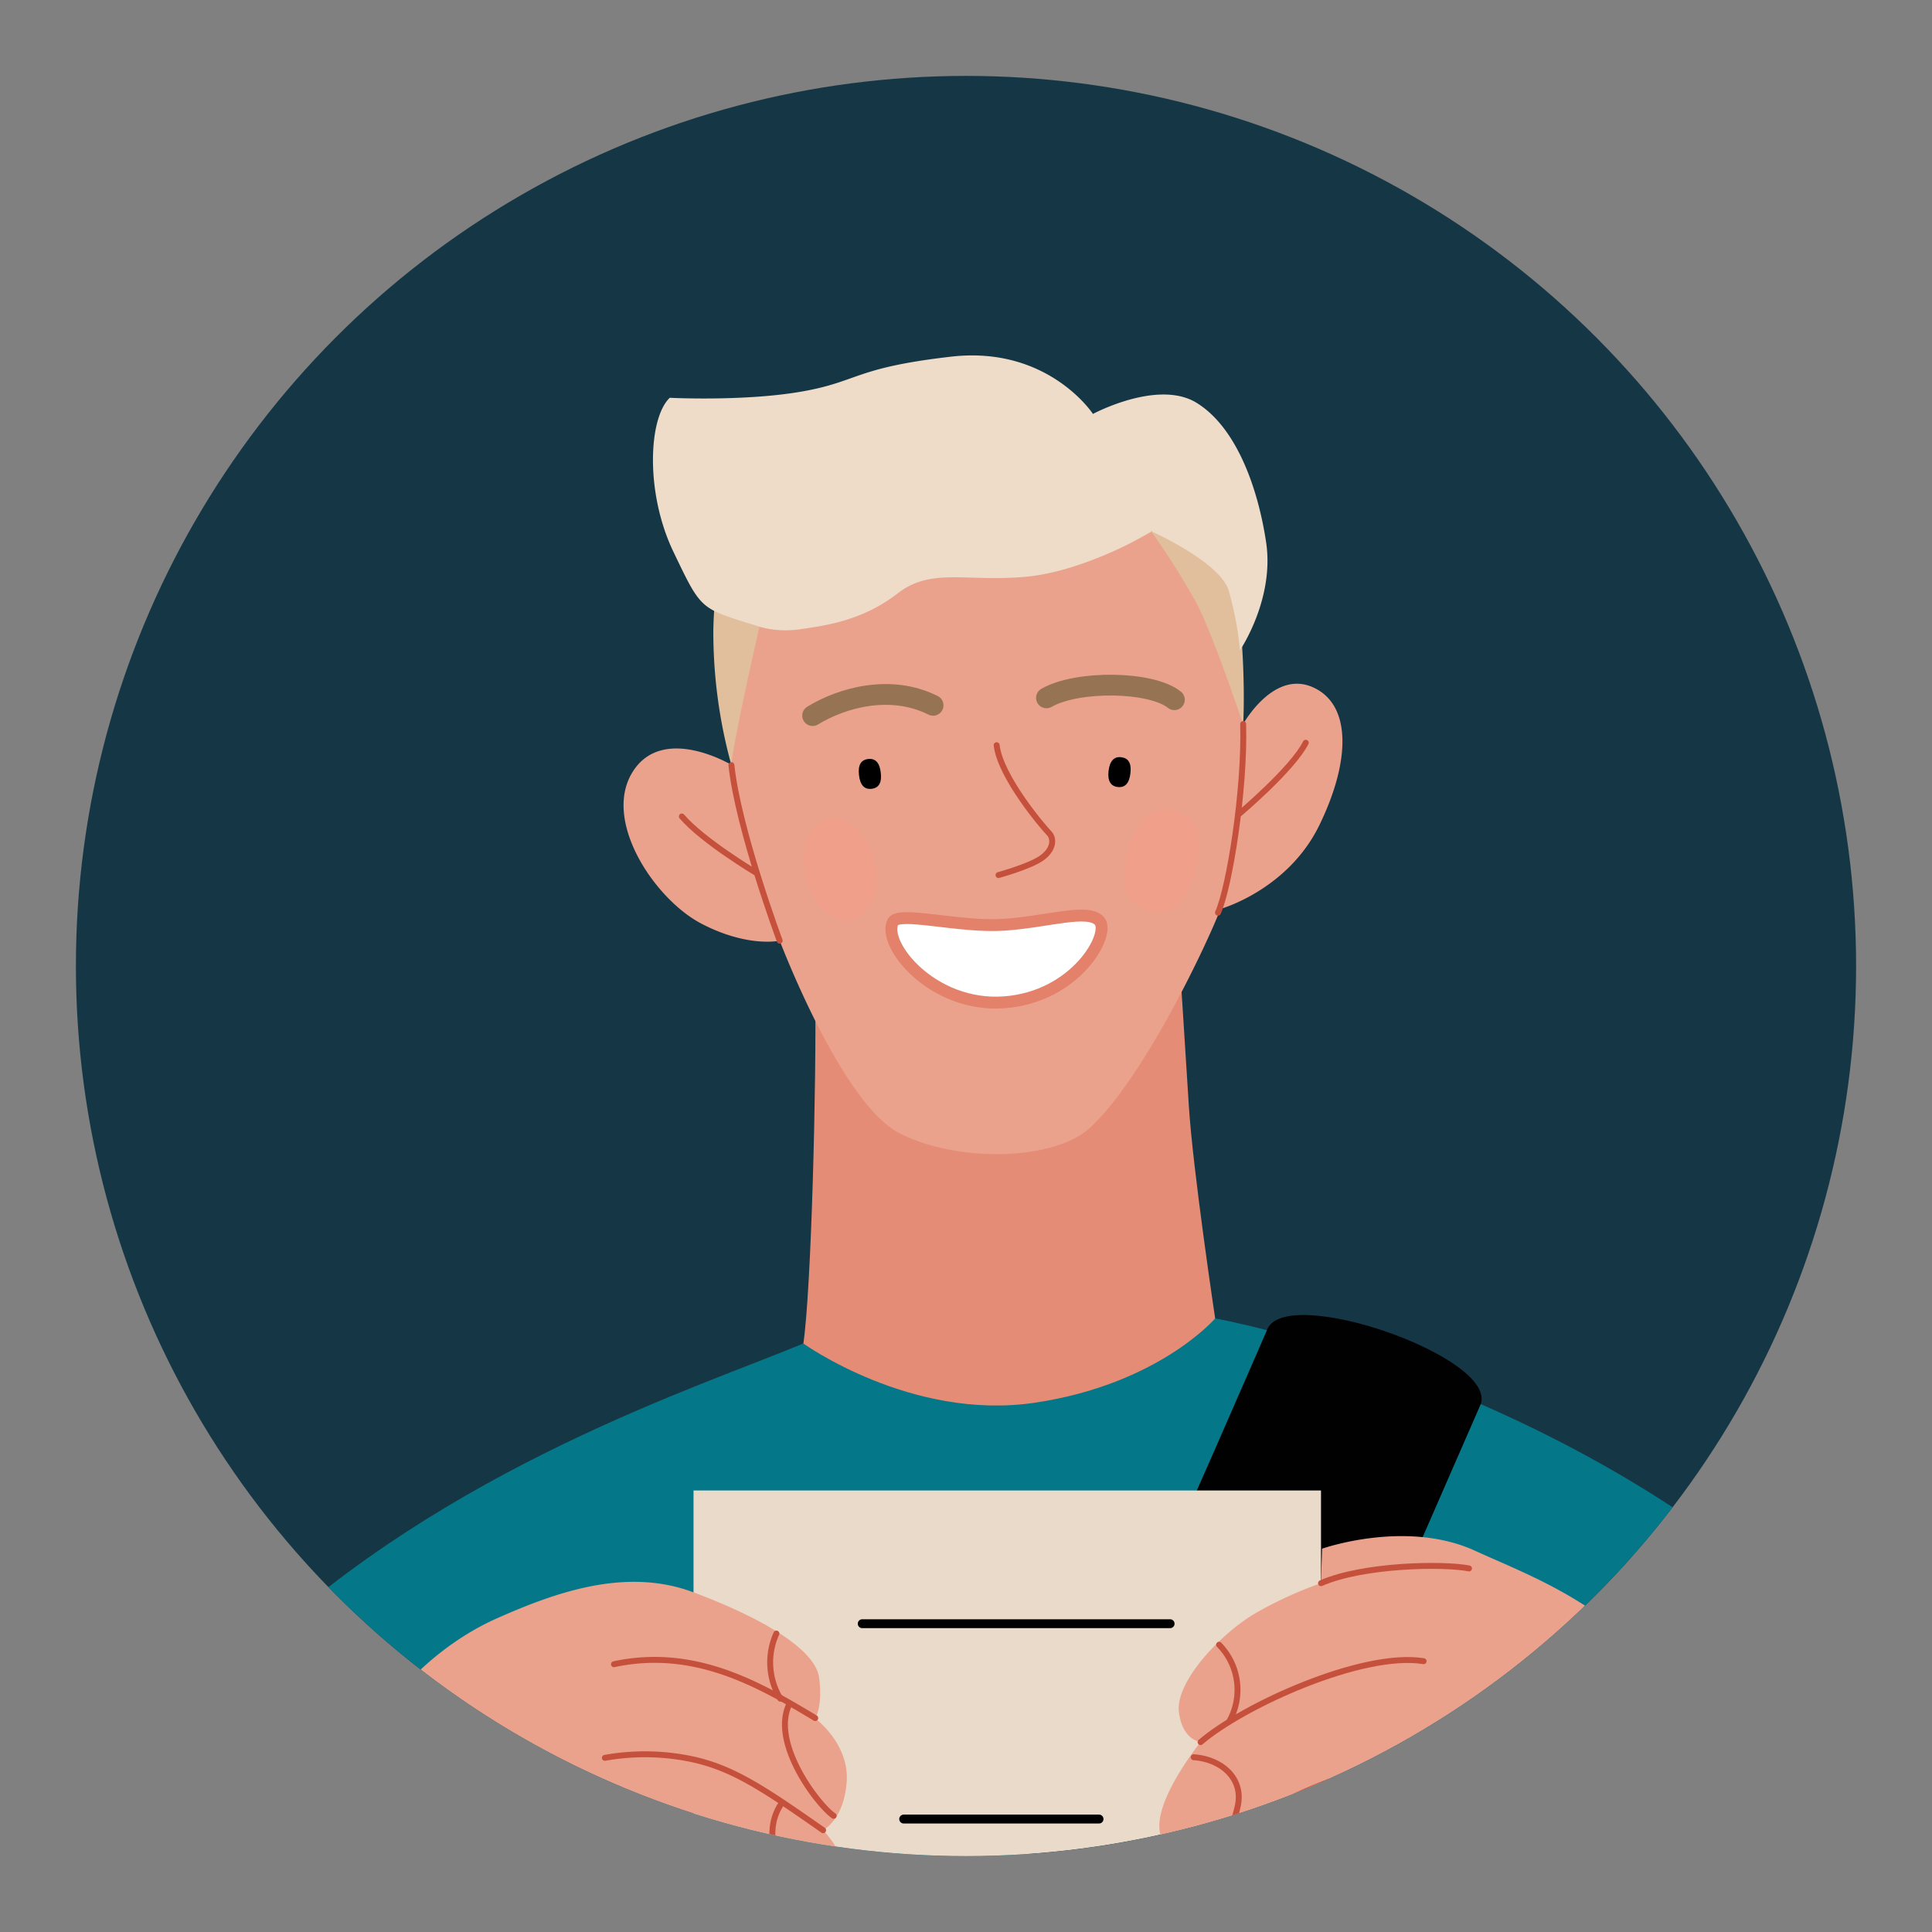 <svg xmlns="http://www.w3.org/2000/svg" viewBox="0 0 280 280"><rect x="0" y="0" width="280" height="280" fill="#808080" stroke="none"/><defs><clipPath id="clip-path"><circle id="SVGID" class="cls-1" cx="140" cy="-220" r="129"/></clipPath><clipPath id="clip-path-2"><circle id="SVGID-2" data-name="SVGID" class="cls-2" cx="140" cy="140" r="129"/></clipPath><style>.cls-1{fill:#047889}.cls-2{fill:#153745}.cls-15,.cls-19,.cls-21,.cls-7{fill:none}.cls-21,.cls-7{stroke:#010101}.cls-15,.cls-19,.cls-21,.cls-7{stroke-linecap:round;stroke-linejoin:round}.cls-15,.cls-7{stroke-width:.86px}.cls-14{fill:#eaa28d}.cls-15{stroke:#c5513d}.cls-17{opacity:.41;mix-blend-mode:multiply}.cls-18{fill:#f49b87}.cls-19{stroke:#967353;stroke-width:3.01px}.cls-21{stroke-width:1.29px}</style></defs><g style="isolation:isolate"><g id="Layer_1" data-name="Layer 1"><circle id="SVGID-3" data-name="SVGID" class="cls-1" cx="140" cy="-220" r="129"/><g style="clip-path:url(#clip-path)"><path d="M53.34-227.53c-4.86 5.43-8.29 12-12 19.45s-7.72 19.45-4 28.88 11.14 12.3 10.57 21.2-12.58 56.88-17.73 79.18-12.59 47.19-2 64.35S51.91 7.27 51.91 7.27l38.9-66.93s5.72-64.63 8.29-86.08 6.58-37.18 6.58-52.33 4-24.6 4-29.46-4.57-6-9.44-2.86-46.9 2.86-46.9 2.86Z" style="fill:#f09c60"/><path d="M167.45-170.9c-21.16 3.43-39.47 13.15-54.34 41.18s-48 109.82-48 109.82l134.08 90.65S261 79.05 282.42 35c22.85-46.92 16.09-128.87 10.29-149.29-6.58-23.16-17.71-40-29.17-48.62-14-10.58-34-10.72-34-10.72Z" style="fill:#fcbf22"/><path class="cls-2" d="M255-167.47s-10.29-.86-18.87 13.44c-9.41 15.68-13.73 45.76-14.3 79.79-.54 32.07-.29 76.07-.29 76.07s-18.87-23.45-21.45-74.07c-1.9-37.45 3.38-70.52 11.16-86.08 8-16 18.52-18.16 29.74-16.59 16.26 2.29 14.01 7.44 14.01 7.44Z"/><path class="cls-7" d="M131.7-55.65c.72 28.17 2.43 57.34 2.43 57.34M193.76 2.55c21.16-.43 38-1 49.76.43"/><path d="M193.76 2.55s-72.93-3.86-78.93-8.15-14-12.3-21.74-16.88-16.87-6-19.16-8.29-8.29-10.58-11.15-10-4.58 8-4.58 8-6.86-.86-9.15 3.71a9.81 9.81 0 0 0 .29 8.87s-5.15.57-6.29 7.15 2.57 8.87 2.57 8.87-3.15 2-3.72 7.43 4 6.58 2.58 9.72-5.15 7.15 0 13.16S59.63 39.58 79.94 47A413.27 413.27 0 0 0 150 65c20.59 3.15 49.18 5.72 49.18 5.72S188.9 57.6 188 36.15s5.76-33.6 5.76-33.6Z" style="fill:#f1a36b"/></g><circle id="SVGID-4" data-name="SVGID" class="cls-2" cx="140" cy="140" r="129"/><g style="clip-path:url(#clip-path-2)"><path class="cls-1" d="M116.43 194.71c-15.06 6.29-51.5 17.9-79.69 44.61-32.61 30.89-62.35 85.8-78.94 126.41s0 73.78 30.32 76.64 52.05-21.16 52.05-21.16l36.6-88.66s0 111-.57 125.84c0 0 26.31 7.43 73.79 5.72s63.49-10.3 63.49-10.3-1.15-51.48-2.86-77.79 6.86-62.92 6.86-62.92l37.18 95.52s17.73 38.33 53.76 29.17 37.18-51.47 27.46-88.08-47-91.37-73.22-115.54c-37.17-34.32-86.55-43.09-86.55-43.09Z"/><path d="m183.61 192.79-2.5 5.74c-12.65 29.05-36.18 83.11-65.33 130.3-12.11 19.61-26.36 39.39-39.07 56-4.17 0-4.38 52.77-.21 52.78 14.88-17.92 44.16-54.53 67.08-91.65 30.42-49.14 54.52-104.59 67.49-134.38 1.31-3 2.48-5.7 3.53-8.08 2.4-6.86-28.6-17.58-30.99-10.71Z" style="fill:#010101"/><path d="M118.15 143.42c.19 13.73-.57 43.47-1.72 51.29 0 0 15.64 11.25 33.56 8.58s26.12-12.21 26.12-12.21-3.24-21.54-3.82-30.88S171 140 171 140Z" style="fill:#e58c76"/><path d="M106 110.89a72.7 72.7 0 0 1-2.62-19.49c.18-10.11 2.53-11.55 2.53-11.55l61-2.8s9.92.45 11.55 5.86 2 16.79 1.71 22-74.17 5.98-74.17 5.98Z" style="fill:#e1be9c"/><path d="M97.07 57.65C94 60.54 93.46 71.36 97.61 80s3.79 8.12 12.45 10.82 33-.54 33-.54l23.83-13.26s9.92 4.42 11.18 8.57a46.73 46.73 0 0 1 1.63 8.66s5.05-7.4 3.79-15.7S179 61.8 173.4 58.37s-15 1.62-15 1.62-6.49-9.92-20.57-8.3-13.35 3.61-21.66 5.06-19.1.9-19.1.9Z" style="fill:#eedbc8"/><path class="cls-14" d="M110.06 90.85s-3.79 16.52-4.06 20c0 0-10-6-14.35 1.08s3.25 18.41 10 21.93 11.35 2.47 11.35 2.47 8.93 23.55 17.32 27.88 22.47 4.06 27.7-.81c8-7.45 17.24-27.34 18.86-31.67 0 0 9.75-2.71 14.35-12.18s4.6-17.6-1.08-20-10 5.41-10 5.41-4.33-13-6.77-17.59a109.7 109.7 0 0 0-6.49-10.29s-9.48 5.68-18.14 6.5S135 82.19 130.09 86s-10 4.6-13.81 5.15a14.69 14.69 0 0 1-6.22-.3Z"/><path class="cls-15" d="M106 110.89c1 9.34 7 25.44 7 25.44M180.17 104.93c.27 9.48-2 23.69-3.65 27.34"/><path class="cls-15" d="M98.82 118.33c3 3.52 10.7 8.12 10.7 8.12M189.24 107.64c-1.9 3.79-9.61 10.28-9.61 10.28M144.44 108c.54 4.61 6.77 11.91 7.58 12.73s.67 2.43-1.09 3.65-6.22 2.44-6.22 2.44"/><path d="M129.41 133.62c.82-1.62 9.61.82 16 .41s12.31-2.44 13.94-.54-3.39 11-13.81 11.77-17.75-8.39-16.13-11.64Z" style="fill:#fff;stroke:#e3816b;stroke-width:1.72px;stroke-linecap:round;stroke-linejoin:round"/><path d="M127.65 112c.17 1.42-.28 2.2-1.33 2.32s-1.67-.54-1.83-2 .29-2.2 1.34-2.32 1.66.55 1.82 2ZM160.66 111.74c-.16 1.42.29 2.2 1.34 2.32s1.66-.54 1.83-2-.29-2.19-1.34-2.32-1.67.58-1.83 2Z"/><g class="cls-17"><ellipse class="cls-18" cx="121.78" cy="126.01" rx="5.13" ry="7.51" transform="rotate(-14.81 121.797 126.034)"/></g><g class="cls-17"><path class="cls-18" d="M166.42 132.05c3.29.87 5.6-1.14 6.88-6s.24-7.7-3-8.57-5.61 1.14-6.88 6-.29 7.7 3 8.57Z"/></g><path class="cls-19" d="M117.77 103.71c4.2-2.57 11.24-4.6 17.46-1.49M151.66 101.14c4.46-2.57 15.16-2.44 18.54.27"/><path style="fill:#e9dac9" d="M100.51 216.01h90.94V344.7h-90.94z"/><path class="cls-21" d="M124.96 235.32h44.62M130.97 263.63h28.31M132.68 276.07h27.89"/><path class="cls-14" d="M72 234.55c8.49-3.77 18.68-7.43 28.41-3.81s17.73 8.2 18.3 12.39-.57 5.91-.57 5.91 4.95 3.63 4.57 9.16-3.43 7.05-3.43 7.05 5.24 5.1 3 11.25c-1.54 4.32-3.62 5.15-3.62 5.15s5.72 7.05.76 12-13.73 1.14-16-2.86a37.76 37.76 0 0 1-9.73 3.81S88.4 322.26 80 346.85c-7.84 23-28.22 62.54-39.85 74.36 0 0-25.78-5.94-41.18-22.88-15.26-16.78-14.11-25.55-14.11-25.55s19.22-28.17 29.55-42.9 19.45-28.21 23.07-36.79 5.34-19.45 11.63-33.94S65.14 237.6 72 234.55Z"/><path class="cls-15" d="M118.15 249c-8.2-4.95-17.54-10.29-29.17-7.81M119.29 265.25c-9.06-6.34-13.54-9.34-20-10.49a33 33 0 0 0-11.63 0M118.72 281.65c-5.72-4.58-7.82-8.58-14.68-9.73s-17 1-17 1"/><path class="cls-15" d="M115.1 279.22c-2.58 2.57-3.72 8.29-1.58 10.72 3.42 3.87 4.87 4.43 4.87 4.43M113.09 261.63c-3.86 6.15 2.86 15.15 7.15 18.3M114.38 247c-2.72 5.72 4.29 14.73 6.44 16.16M112.52 236.75a10.13 10.13 0 0 0 .57 9.43"/><path class="cls-14" d="M170.86 248.19c-.61-4.48 6.3-11.73 11.44-14.59a57.07 57.07 0 0 1 9.15-4.15l.15-5s12.15-4.29 22.16.29 22.59 8.58 35.18 27.74 37.18 58.34 45.18 73.78S310.71 356 310.71 356s-6.29 27.17-23.74 38-32.31 14.58-32.31 14.58-20.59-35.17-30.6-60.91-16-39.18-17.45-42.9-12-16.59-12-16.59a114.78 114.78 0 0 1-11.3 5.58c-4.14 1.57-6.72 0-7.72-3.14a12 12 0 0 1 .29-6.73s-4.86-1-5.72-5.57 2.86-8.3 2.86-8.3-5-.71-5-5.43 6-12.15 6-12.15-2.58-.11-3.16-4.25Z"/><path class="cls-15" d="M191.45 229.45c6.15-2.71 17.88-2.86 21.45-2.14M174 252.48c6.15-5.29 23.45-13.16 32.32-11.73M173 270.06c5.43-6.14 21.59-14.15 31-14.58M175.87 283.93c1.71-7.29 20-16.15 28.88-16.15"/><path class="cls-15" d="M176.68 238.37a9.35 9.35 0 0 1 1.48 11.1M173 254.67c4 .28 7.25 3.05 6.39 7.05-.83 3.85-2.34 4.91-2.34 4.91M174.44 268.63c4.43-1.09 8.15 2.58 7.43 5.58l-.71 3M179.54 279c5-.43 8.2 2.76 6.91 6.67s-4.15 7.72-9.29 7.44"/></g></g></g></svg>
